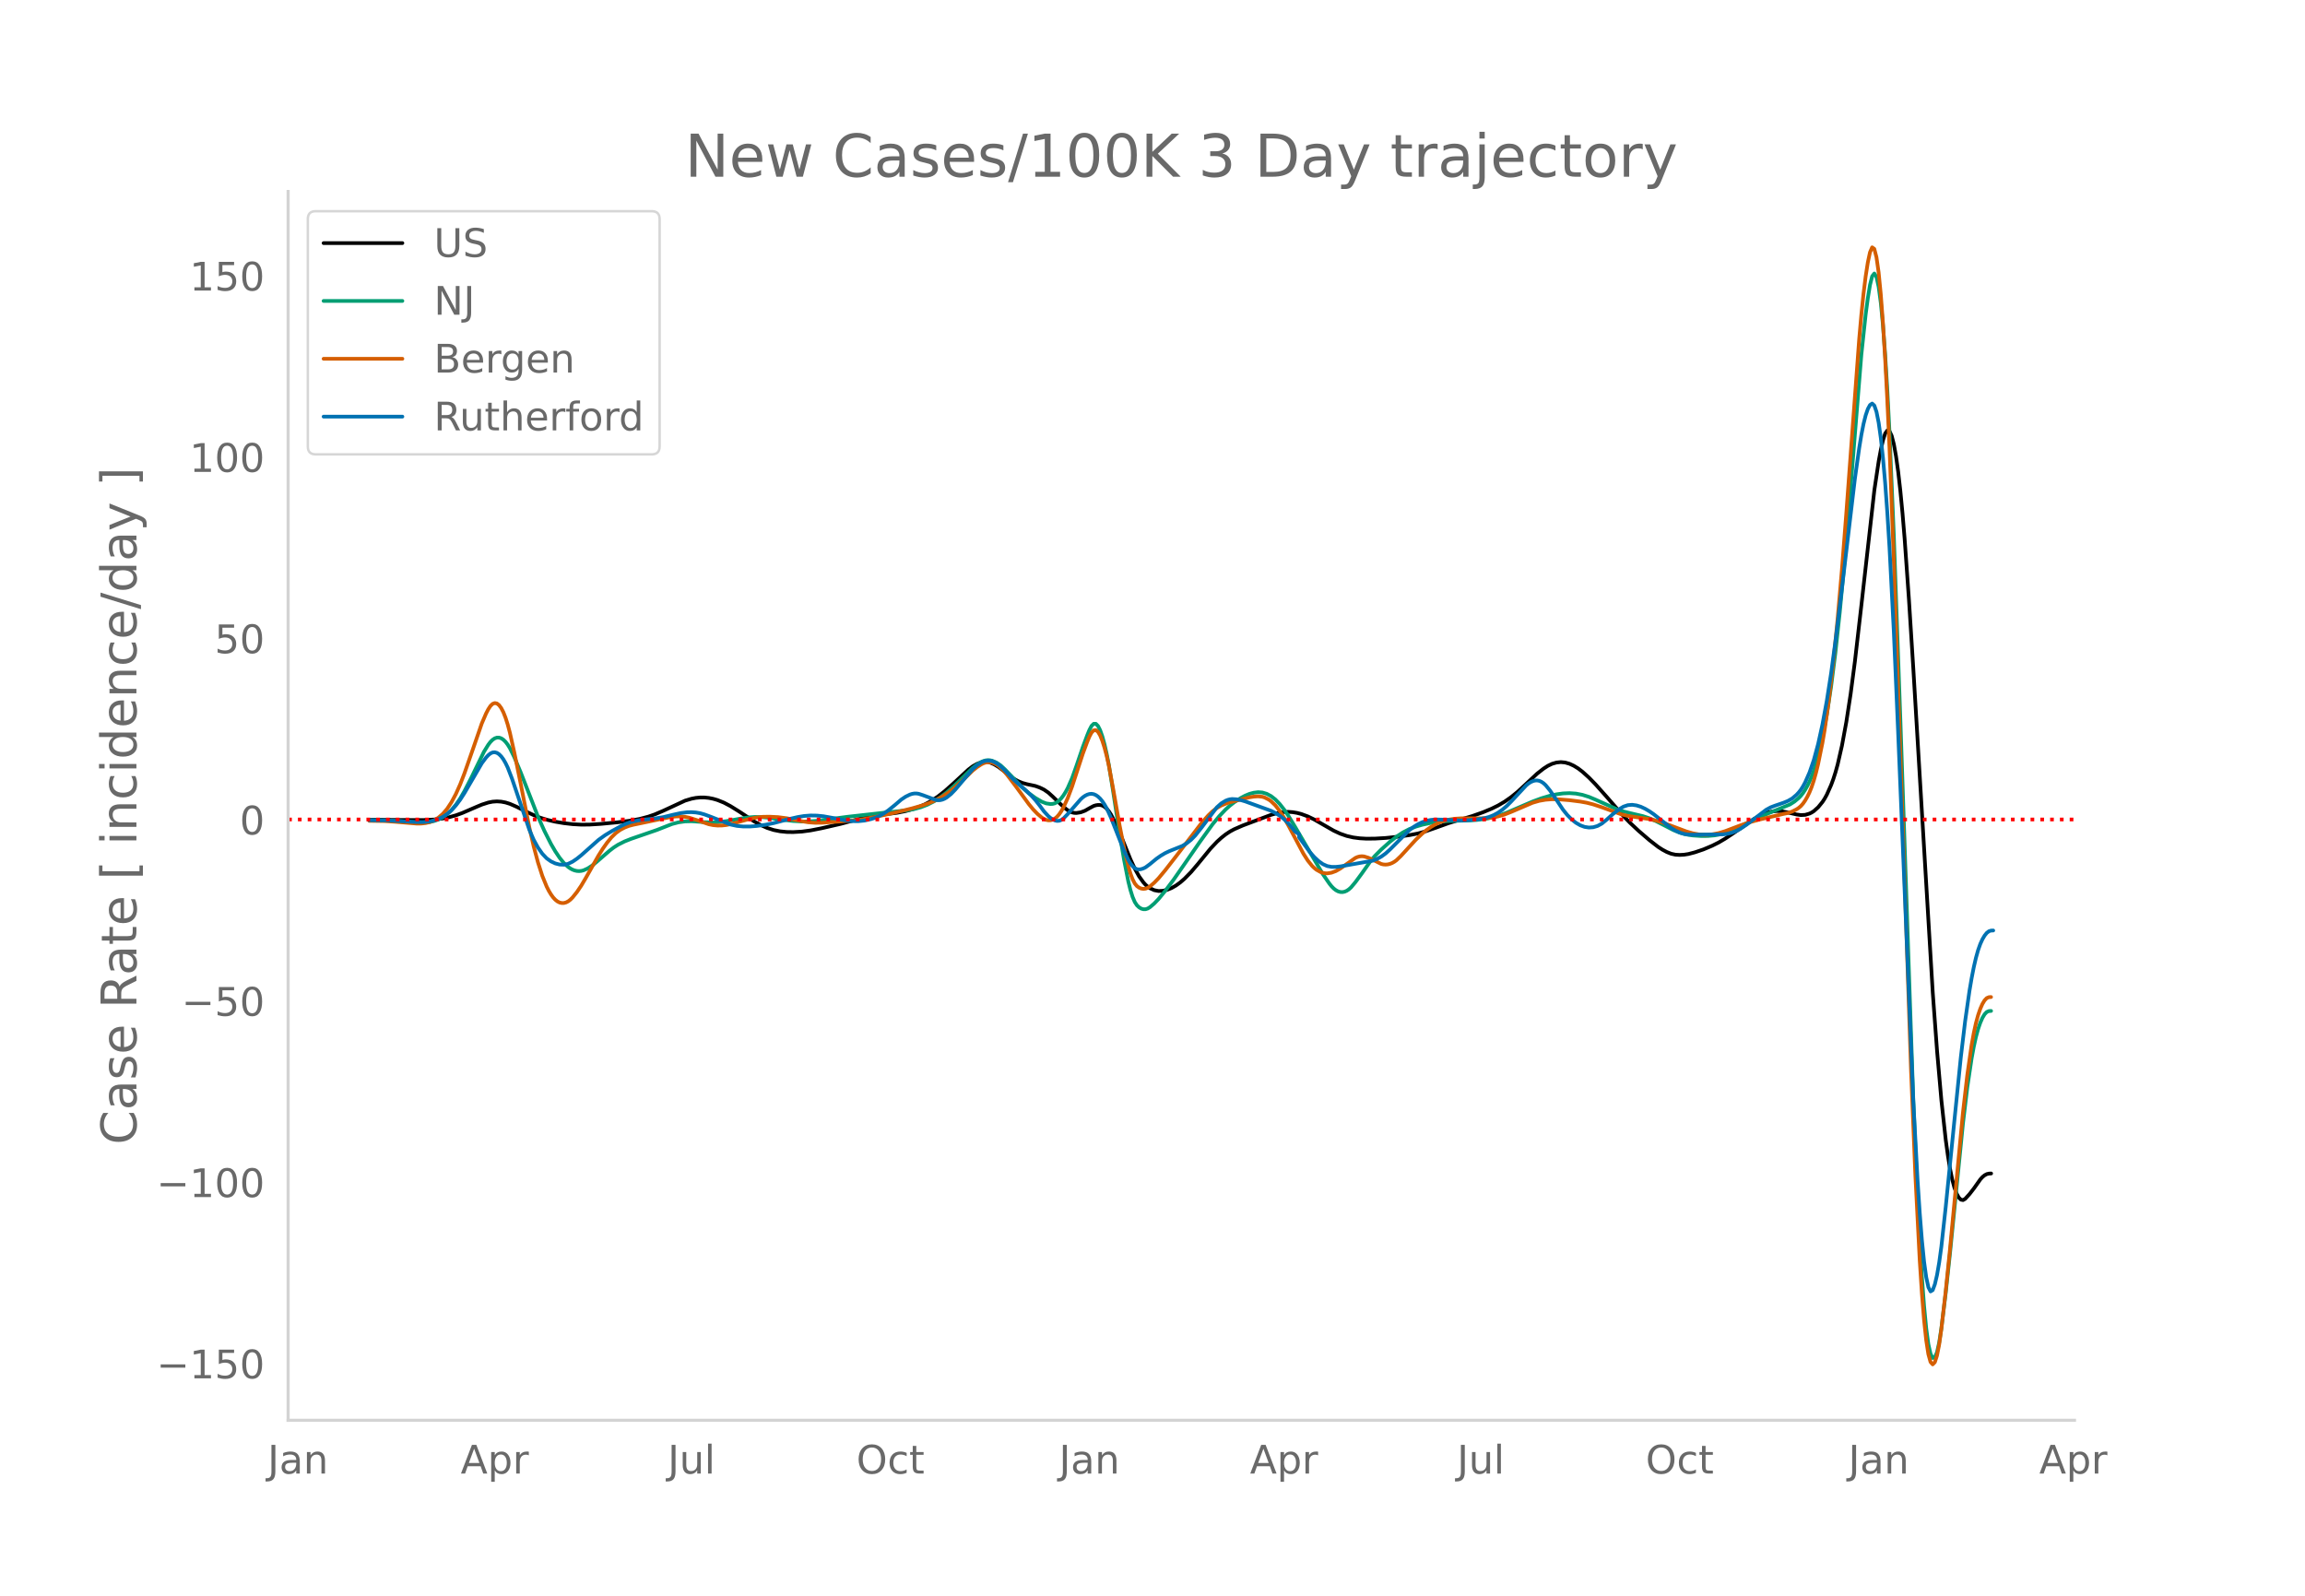 <svg height="864" viewBox="0 0 936 648" width="1248" xmlns="http://www.w3.org/2000/svg" xmlns:xlink="http://www.w3.org/1999/xlink"><defs><style>*{stroke-linecap:butt;stroke-linejoin:round}</style></defs><g id="figure_1"><path d="M0 648h936V0H0z" style="fill:#fff" id="patch_1"/><g id="axes_1"><path d="M117 576.72h725.4V77.76H117z" style="fill:none" id="patch_2"/><path clip-path="url(#p6d550b9ed3)" d="m149.973 332.861 14.05.112 7.902.025 4.39-.216 3.513-.43 2.634-.532 2.635-.739 2.634-.952 5.269-2.285 2.634-1.113 2.634-.845 1.757-.35 1.756-.119 1.756.113 1.756.336 1.756.55 2.635 1.143 4.39 2.203 2.634 1.233 2.635 1.033 2.634.824 3.512.818 3.513.597 3.512.407 3.513.194 3.512-.034 4.39-.271 7.025-.67 5.27-.69 3.511-.66 3.513-.925 2.634-.914 3.513-1.503 8.78-4.075 2.635-.793 1.756-.34 1.756-.167 1.757.009 1.756.18 1.756.346 1.756.513 2.634 1.063 2.635 1.392 3.512 2.183 6.147 4.055 2.634 1.459 2.634 1.177 2.635.845 2.634.521 2.634.268 2.635.042 3.512-.201 3.513-.468 4.39-.859 7.903-1.812 5.269-1.42 5.268-1.381 3.513-.635 4.39-.503 4.39-.558 3.513-.687 2.634-.713 2.635-.912 2.634-1.142 2.634-1.44 2.635-1.748 2.634-2.06 3.512-3.115 6.147-5.698 1.756-1.337 1.756-.996 1.757-.646.878-.171.878-.046.878.082.878.211 1.756.765 1.756 1.067 1.757 1.327 2.634 2.204 1.756 1.22 1.756.975 1.757.731 1.756.488 3.512.754 1.756.63 1.757.853 1.756 1.21 1.756 1.59 3.512 3.385 1.757 1.544.878.662.878.513.878.353.878.192.878.037 1.756-.278 1.756-.657 1.757-1.012 1.756-.924.878-.266.878-.128.878.02.878.23.878.499.878.779.879 1.06.878 1.341 1.756 3.401 1.756 3.905 2.634 6.55 1.757 4.344 1.756 3.763 1.756 3.144 1.756 2.447.878.955.878.776.879.602 1.756.795 1.756.337 1.756-.089 1.756-.412 1.757-.71 1.756-1 1.756-1.267 1.756-1.527 2.634-2.691 2.635-3.098 5.268-6.427 2.635-2.789 1.756-1.599 1.756-1.385 1.756-1.166 1.756-.948 3.513-1.527 11.415-4.302 2.635-.733 2.634-.412 1.756-.06 1.756.124 1.756.296 1.757.454 2.634.972 2.634 1.272 4.39 2.518 3.513 2.013 2.634 1.22 2.635.918 2.634.602 2.634.345 2.635.15 3.512-.025 4.39-.26 5.27-.543 4.39-.61 3.512-.688 2.634-.73 4.391-1.516 5.269-1.906 4.39-1.339 5.269-1.553 4.39-1.55 3.513-1.46 2.634-1.3 2.634-1.544 2.635-1.845 2.634-2.143 3.512-3.251 4.39-4.107 2.635-2.072 1.756-1.137 1.756-.834 1.757-.506 1.756-.173 1.756.167 1.756.509 1.756.813 1.757 1.08 1.756 1.341 2.634 2.38 2.635 2.706 4.39 4.908 7.025 8.06 2.634 2.693 3.513 3.286 4.39 3.77 3.512 2.729 1.757 1.128 1.756.944 1.756.697 1.756.389 1.756.1 1.757-.1 1.756-.275 2.634-.689 3.513-1.195 3.512-1.485 2.634-1.321 2.635-1.552 3.512-2.342 7.903-5.48 2.634-1.46 1.756-.8 1.757-.6 1.756-.384 1.756-.164 1.756.084 1.756.333 4.391.996 1.756.25 1.756-.1 1.757-.514.878-.432.878-.572 1.756-1.572 1.756-2.153.878-1.35.878-1.595 1.757-3.95.878-2.373.878-2.727.878-3.164 1.756-7.692 1.756-9.513 1.757-11.403 1.756-13.361 2.634-22.847 5.269-46.74 1.756-11.71.878-4.688.878-3.845.878-2.687.878-1.212.878.325.878 1.863.879 3.39.878 4.868.878 6.294.878 7.71.878 9.127.878 10.542 1.756 24.795 1.757 27.766 7.902 131.69 1.757 23.769 1.756 19.98 1.756 15.98.878 6.413.878 5.358.878 4.304.878 3.276.879 2.385.878 1.629.878.9.878.171.878-.502 1.756-1.93 1.756-2.266 2.635-3.716.878-.966.878-.713.878-.46.878-.209.878-.04h0" style="fill:none;stroke:#000;stroke-linecap:round;stroke-width:1.5" id="line2d_1"/><path clip-path="url(#p6d550b9ed3)" d="m149.973 333.077 7.025.1 5.268.291 7.903.523 2.634-.05 1.757-.18 1.756-.391 1.756-.63 1.756-.892 1.756-1.263 1.757-1.66 1.756-2.097 1.756-2.57 1.756-3.04 2.635-5.137 5.268-10.798 1.756-2.855.878-1.151.879-.875.878-.585.878-.295.878-.005.878.285.878.572.878.857.878 1.142.878 1.427 1.757 3.578 2.634 6.242 7.025 17.993 2.634 5.858 2.634 5.209 1.756 3.019 1.757 2.62 1.756 2.151 1.756 1.61.878.601.878.465.878.329.879.193.878.057.878-.079.878-.214 1.756-.796 1.756-1.134 1.756-1.422 5.269-4.567 1.756-1.356 1.756-1.131 2.635-1.33 2.634-1.049 10.537-3.633 6.147-2.41 2.634-.688 2.635-.375 2.634-.068 5.269.368 2.634.104 2.634-.098 3.513-.4 6.146-1.089 2.635-.402 2.634-.209 2.634.015 2.634.237 6.147.857 4.39.518 3.513.206 2.634-.01 3.513-.26 4.39-.576 7.903-1.055 14.928-1.666 9.66-1.014 2.633-.473 2.635-.716 2.634-1.007 2.634-1.337 2.635-1.675 2.634-2.016 2.634-2.291 3.513-3.4 4.39-4.263 1.756-1.352 1.757-1.064.878-.385.878-.247.878-.102.878.043.878.185 1.756.743 1.756 1.196 1.757 1.637 7.025 7.32 2.634 2.297 2.634 1.911 2.634 1.541 1.757.684 1.756.25.878-.05.878-.224.878-.45.878-.685.878-.921.878-1.158.879-1.395.878-1.634 1.756-3.999 1.756-4.946 2.634-7.74 1.757-4.71.878-2.15.878-1.665.878-.857.878.016.878.89.878 1.746.878 2.511.878 3.186.878 3.843.879 4.5 1.756 10.893 2.634 17.223 1.756 10.281 1.757 8.952.878 3.525.878 2.78.878 2.038.878 1.333.878.827.878.521.878.253.878-.013.878-.281.879-.533 1.756-1.503 1.756-1.828 2.634-3.212 3.513-4.692 4.39-6.301 6.147-8.877 5.268-7.3 2.635-3.198 2.634-2.769 1.756-1.583 1.756-1.37 2.635-1.716 1.756-.941 1.756-.731 1.756-.475 1.757-.213 1.756.12 1.756.523 1.756.937 1.756 1.372 1.757 1.815 1.756 2.231 1.756 2.55 2.634 4.336 11.416 19.446 2.634 3.805.878 1.089.878.892.878.68.878.47.878.258.879.048.878-.163.878-.373.878-.582.878-.792 1.756-2.095 2.635-3.573 3.512-4.98 1.756-2.103 2.634-2.643 3.513-3.145 2.634-2.058 2.634-1.73 2.635-1.364 2.634-1.002 2.634-.766 3.513-.75 3.512-.486 3.513-.268 7.024-.188 4.39-.222 3.513-.429 2.635-.533 2.634-.739 3.512-1.268 5.269-2.273 5.269-2.268 3.512-1.298 3.512-1.048 2.635-.571 2.634-.364 2.634-.115 2.635.177 2.634.51 2.634.823 2.635 1.104 8.78 3.941 2.635.878 2.634.673 5.269 1.238 2.634.873 2.634 1.145 3.513 1.79 3.512 1.821 2.634 1.063 2.635.737 2.634.409 3.513.237 2.634-.028 2.634-.226 1.756-.297 1.757-.455 2.634-.948 2.634-1.167 8.781-4.226 5.269-2.248 7.903-3.236 1.756-1.127 1.756-1.446.878-.914.878-1.119.878-1.334.879-1.551.878-1.78.878-2.068.878-2.419 1.756-5.927 1.756-7.397 1.756-9.256 1.757-11.508 1.756-13.81 1.756-16.254 1.756-18.73 2.635-31.78 4.39-54.219 1.756-16.408.878-6.566.878-5.352.879-3.53.878-1.1.878 1.452.878 4.005.878 6.556.878 9.117.878 11.721.878 14.368.878 17.023 1.757 41.85 2.634 73.972 5.269 155.14 1.756 40.628.878 17.072.878 14.476.878 11.815.878 9.154.878 6.494.878 3.901.878 1.648.879-.264.878-2.109.878-3.953.878-5.683 1.756-14.266 1.756-16.262 5.269-52.763 1.756-14.61 1.756-11.767.878-4.73.878-3.963.879-3.213.878-2.558.878-1.998.878-1.457.878-.916.878-.374.878-.052h0" style="fill:none;stroke:#009e73;stroke-linecap:round;stroke-width:1.5" id="line2d_2"/><path clip-path="url(#p6d550b9ed3)" d="m149.973 333.304 6.146.106 4.391.293 8.781.745 1.756-.024 1.756-.19 1.757-.395 1.756-.734 1.756-1.107 1.756-1.518 1.756-2.073 1.757-2.666 1.756-3.28 1.756-3.916 1.756-4.54 3.513-10.055 3.512-10.166 1.756-4.078.878-1.694.878-1.334.879-.85.878-.34.878.169.878.677.878 1.187.878 1.705.878 2.23.878 2.755.878 3.281 1.757 7.854 2.634 12.91 3.512 17.735 1.756 7.653 1.757 6.57 1.756 5.45 1.756 4.318.878 1.737.878 1.467.878 1.209.878.953.879.696.878.444.878.205.878-.016.878-.235.878-.454.878-.674.878-.882 1.757-2.188 1.756-2.588 1.756-2.967 5.269-9.298 1.756-2.776 1.756-2.471 1.756-2.142 1.756-1.717 1.757-1.272 1.756-.931 1.756-.693 1.756-.465 12.294-2.556 3.512-.689 1.756-.15 1.756.005 1.757.171 1.756.352 2.634.836 5.269 1.814 1.756.359 1.756.167 1.756-.014 1.757-.188 2.634-.549 3.512-.993 3.513-.989 2.634-.532 2.634-.281 2.635-.05 3.512.176 3.512.457 6.147 1.21 2.634.432 2.635.198 2.634-.005 6.147-.417 7.025-.506 3.512-.483 5.269-.963 7.024-1.537 7.903-1.945 4.39-1.252 2.635-.939 2.634-1.143 2.635-1.439 2.634-1.77 2.634-2.111 3.513-3.261 3.512-3.398 1.756-1.407 1.757-1.146.878-.43.878-.288.878-.137.878.013.878.163.878.307.878.446.878.586 1.757 1.586 1.756 2.067 3.512 4.632 5.269 7.215 1.756 2.14 1.756 1.823 1.756 1.49.879.56.878.375.878.178.878-.018.878-.22.878-.455.878-.722.878-.994.878-1.266.878-1.539 1.757-3.84 1.756-4.65 1.756-5.377 2.634-8.055 1.757-4.731.878-2.113.878-1.646.878-.9.878-.098.878.703.878 1.486.878 2.174.878 2.764.878 3.337.879 3.91 1.756 9.468 2.634 14.92 1.756 8.844 1.757 7.645.878 2.989.878 2.338.878 1.689.878 1.074.878.632.878.364.878.131.878-.102.878-.335.879-.556 1.756-1.507 1.756-1.82 2.634-3.164 4.39-5.637 10.538-13.767 2.634-2.967 1.756-1.688 1.757-1.34 1.756-.99 2.634-1.051 2.634-.717 3.513-.857 2.634-.684 1.756-.286 1.757-.124 1.756.19.878.267 1.756.889.878.633 1.756 1.681 1.757 2.241 1.756 2.76 1.756 3.11 6.147 11.544 1.756 2.755 1.756 2.184.878.854.878.7 1.757.979.878.296.878.167.878.04 1.756-.279 1.756-.65 1.756-.995 6.147-4.337.878-.386.878-.233.879-.079.878.074 1.756.535 1.756.791 3.512 1.74.879.195.878.06.878-.076.878-.211.878-.35.878-.49.878-.632 1.756-1.674 6.147-6.696 2.634-2.5 1.757-1.439 1.756-1.232 1.756-1.023 1.756-.818 1.756-.634 1.757-.456 2.634-.395 2.634-.165 5.269.007 4.39-.032 2.635-.238 2.634-.503 2.634-.777 2.635-1.04 8.78-3.752 2.635-.762 2.634-.46 2.634-.193 2.635.035 4.39.35 4.39.56 2.635.472 2.634.674 3.513 1.161 7.903 2.875 2.634.625 3.512.532 5.27.771 2.633.61 2.635.786 3.512 1.296 6.147 2.31 2.634.765 2.634.473 2.635.141 2.634-.18 2.634-.496 2.635-.795 6.146-2.331 3.513-1.196 4.39-1.21 9.66-2.273 1.756-.353 1.756-.593 1.756-.895.878-.576.878-.745.878-.99.878-1.254.879-1.514.878-1.795.878-2.164.878-2.624.878-3.1.878-3.577 1.756-8.604.878-5.13 1.757-12.278 1.756-15.012 1.756-17.634 1.756-20.145 1.756-22.602 5.269-71.151.878-9.938.878-8.51.878-7.084.878-5.656.878-4.118.879-2.024.878.626.878 3.385.878 6.147.878 8.907.878 11.642.878 14.25.878 16.733.878 19.19 1.757 45.57 3.512 103.774 3.512 104.16 1.757 42.598 1.756 34.21.878 13.428.878 10.85.878 8.272.878 5.692.878 3.178.878.988.879-.88.878-2.681.878-4.484.878-6.177 1.756-15.22 1.756-17.244 5.269-55.52 1.756-15.243 1.756-12.195.878-4.864.878-4.043.879-3.244.878-2.563.878-2 .878-1.46.878-.92.878-.38.878-.055h0" style="fill:none;stroke:#d55e00;stroke-linecap:round;stroke-width:1.5" id="line2d_3"/><path clip-path="url(#p6d550b9ed3)" d="m149.973 333.07 7.025.088 6.146.317 6.147.344 2.634-.014 2.635-.244 1.756-.39 1.756-.609 1.756-.85 1.756-1.18 1.757-1.538 1.756-1.917 1.756-2.32 1.756-2.72 3.513-6.034 3.512-6.053 1.756-2.344.878-.942.878-.709.879-.403.878-.082.878.24.878.56.878.88.878 1.196.878 1.51.878 1.82 1.756 4.55 7.025 20.717 1.756 4.04 1.757 3.195 1.756 2.504 1.756 1.854 1.756 1.25 1.756.83 1.757.454 1.756.065.878-.135.878-.253 1.756-.851 1.757-1.192 1.756-1.41 7.025-6.242 2.634-1.884 2.634-1.6 4.39-2.396 1.757-.774 1.756-.603 2.634-.614 2.635-.34 4.39-.464 3.513-.584 3.512-.854 3.512-.78 2.635-.33 1.756-.034 1.756.124 1.756.306 1.757.494 2.634.966 7.903 3.12 2.634.572 2.634.243h2.635l2.634-.205 3.512-.477 3.513-.704 6.147-1.629 3.512-.808 2.634-.442 2.635-.21 2.634.045 2.634.262 3.513.624 5.268 1.051 2.634.307 2.635.037 2.634-.268 2.634-.585 1.757-.579 1.756-.78 1.756-.995 1.756-1.2 2.634-2.132 2.635-2.258 1.756-1.172 1.756-.857.878-.281.878-.15.879-.013.878.123 1.756.568 5.268 1.954.879.114.878-.045.878-.204.878-.362.878-.517 1.756-1.4 1.756-1.813 7.025-8.289 1.756-1.576 1.757-1.154.878-.397.878-.254.878-.106.878.04.878.187.878.333 1.756 1.057 1.757 1.548 4.39 4.617 3.513 3.07 3.512 3.247 1.756 1.934 1.756 2.23 1.757 2.373 1.756 1.92.878.733.878.582.878.42.878.21.878-.05.878-.324.878-.594 1.757-1.825 5.268-6.018.878-.782.878-.614.879-.447.878-.274.878-.076.878.148.878.377.878.606.878.835.878 1.065.878 1.303.878 1.549 1.757 3.836 5.268 13.365 1.757 3.755.878 1.455.878 1.114.878.773.878.433.878.107.878-.134.878-.295.878-.439 1.757-1.293 2.634-2.174 1.756-1.232 1.756-1.044 1.756-.836 5.27-2.114 1.755-1.068 1.756-1.386 1.757-1.798 2.634-3.314 6.147-8.145 1.756-1.566 1.756-1.072.878-.353.878-.229.878-.107 1.757.103 1.756.33 1.756.508 10.537 3.827 1.756.892 1.757 1.116 1.756 1.367 1.756 1.716 1.756 2.09.878 1.176 1.757 1.224v1.233l4.39 5.998 1.756 1.976 1.756 1.641 1.757 1.244 1.756.782 1.756.324 1.756.004 1.756-.18 13.172-2.325 1.756-.701 1.756-.968 1.757-1.276 1.756-1.59 7.903-7.887 1.756-1.344 1.756-1.085 1.756-.82 1.757-.556 1.756-.339 1.756-.165 2.634.046 7.903.367 3.513-.163 3.512-.352 2.634-.5 1.757-.483 1.756-.713 1.756-.968 1.756-1.23 1.756-1.494 1.757-1.756 6.146-6.606.878-.73.878-.57.879-.411.878-.246.878-.058.878.154.878.371.878.588.878.804 1.756 2.151 2.635 3.806 2.634 3.962 1.756 2.192 1.756 1.778 1.757 1.387 1.756 1.02 1.756.653 1.756.268 1.756-.12 1.757-.52 1.756-.974 1.756-1.426 2.634-2.349 2.635-2.064 1.756-1.048 1.756-.595 1.756-.14 1.756.24 1.757.544 1.756.823 1.756 1.027 1.756 1.21 3.513 2.786 3.512 2.76 1.756 1.07 1.756.813 1.757.546 1.756.271 2.634.039 11.416-.117 1.756-.224 1.756-.414 1.756-.67 1.756-.925 2.635-1.765 7.903-6.015 1.756-.958 1.756-.674 3.512-1.203 1.757-.722 1.756-1.005 1.756-1.486.878-.937.878-1.124.878-1.366.878-1.619 1.757-3.994 1.756-5.084 1.756-6.49 1.756-7.975 1.756-9.51 1.757-11.237 1.756-12.99 2.634-21.496 5.269-44.507 1.756-12.492.878-5.357.878-4.455.878-3.506.878-2.557.878-1.61.879-.585.878.808.878 2.573.878 4.414.878 6.252.878 8.107.878 10.034.878 12.035.878 14.049 1.757 34.142 1.756 41 6.147 149.553 1.756 32.551.878 13.199.878 11.015.878 8.706.878 6.372.878 4.04.878 1.705.878-.543.879-2.369.878-3.772.878-5.09.878-6.41 1.756-15.975 3.512-34.977 2.635-25.954 1.756-14.686 1.756-12.282.878-5.155.878-4.478.878-3.8.879-3.123.878-2.467.878-1.925.878-1.494.878-1.086.878-.677.878-.27.878-.032h0" style="fill:none;stroke:#0072b2;stroke-linecap:round;stroke-width:1.5" id="line2d_4"/><path clip-path="url(#p6d550b9ed3)" d="M117 332.774h725.4" style="fill:none;stroke:red;stroke-dasharray:1.5,2.475;stroke-dashoffset:0;stroke-width:1.5" id="line2d_5"/><path d="M117 576.72V77.76" style="fill:none;stroke:#d3d3d3;stroke-linecap:square;stroke-linejoin:miter;stroke-width:1.25" id="patch_3"/><path d="M117 576.72h725.4" style="fill:none;stroke:#d3d3d3;stroke-linecap:square;stroke-linejoin:miter;stroke-width:1.25" id="patch_4"/><g id="matplotlib.axis_1"><g id="xtick_1"><g style="fill:#696969" transform="matrix(.16 0 0 -.16 108.663 598.378)" id="text_1"><defs><path d="M9.813 72.906h9.859V5.078q0-13.187-5-19.14-5-5.954-16.094-5.954h-3.75v8.297h3.078q6.531 0 9.219 3.672Q9.813-4.39 9.813 5.078z" id="DejaVuSans-74"/><path d="M34.281 27.484q-10.89 0-15.093-2.484-4.204-2.484-4.204-8.5 0-4.781 3.157-7.594 3.156-2.797 8.562-2.797 7.485 0 12 5.297 4.516 5.297 4.516 14.078v2zm17.922 3.72V0H43.22v8.297Q40.14 3.328 35.547.953q-4.594-2.375-11.234-2.375-8.391 0-13.36 4.719Q6 8.016 6 15.922q0 9.219 6.172 13.906 6.187 4.688 18.437 4.688h12.61v.89q0 6.203-4.078 9.594-4.078 3.39-11.453 3.39-4.688 0-9.141-1.124-4.438-1.125-8.531-3.375v8.312q4.921 1.906 9.562 2.844 4.64.953 9.031.953 11.875 0 17.735-6.156 5.86-6.14 5.86-18.64z" id="DejaVuSans-97"/><path d="M54.89 33.016V0h-8.984v32.719q0 7.765-3.031 11.61-3.031 3.858-9.078 3.858-7.281 0-11.484-4.64-4.204-4.625-4.204-12.64V0H9.08v54.688h9.03v-8.5q3.235 4.937 7.594 7.374Q30.078 56 35.797 56q9.422 0 14.25-5.828 4.844-5.828 4.844-17.156z" id="DejaVuSans-110"/></defs><use xlink:href="#DejaVuSans-74"/><use x="29.492" xlink:href="#DejaVuSans-97"/><use x="90.771" xlink:href="#DejaVuSans-110"/></g></g><g id="xtick_2"><g style="fill:#696969" transform="matrix(.16 0 0 -.16 187.063 598.378)" id="text_2"><defs><path d="M34.188 63.188 20.797 26.906h26.812zm-5.579 9.718h11.188L67.578 0h-10.25l-6.64 18.703h-32.86L11.188 0H.78z" id="DejaVuSans-65"/><path d="M18.11 8.203v-29H9.077v75.484h9.031v-8.296q2.844 4.875 7.157 7.234Q29.594 56 35.594 56q9.968 0 16.187-7.906 6.235-7.907 6.235-20.797T51.78 6.484q-6.218-7.906-16.187-7.906-6 0-10.328 2.375-4.313 2.375-7.157 7.25zm30.578 19.094q0 9.906-4.079 15.547-4.078 5.64-11.203 5.64-7.14 0-11.218-5.64-4.079-5.64-4.079-15.547 0-9.906 4.078-15.547 4.079-5.64 11.22-5.64 7.124 0 11.202 5.64t4.078 15.547z" id="DejaVuSans-112"/><path d="M41.11 46.297q-1.516.875-3.297 1.281Q36.03 48 33.89 48q-7.625 0-11.703-4.953-4.079-4.953-4.079-14.234V0H9.08v54.688h9.03v-8.5q2.844 4.984 7.375 7.39Q30.031 56 36.531 56q.922 0 2.047-.125 1.125-.11 2.484-.36z" id="DejaVuSans-114"/></defs><use xlink:href="#DejaVuSans-65"/><use x="68.408" xlink:href="#DejaVuSans-112"/><use x="131.885" xlink:href="#DejaVuSans-114"/></g></g><g id="xtick_3"><g style="fill:#696969" transform="matrix(.16 0 0 -.16 271.157 598.378)" id="text_3"><defs><path d="M8.5 21.578v33.11h8.984V21.922q0-7.766 3.016-11.656 3.031-3.875 9.094-3.875 7.265 0 11.484 4.64 4.234 4.64 4.234 12.656v31h8.985V0h-8.984v8.406Q42.047 3.422 37.718 1q-4.313-2.422-10.032-2.422-9.421 0-14.312 5.86Q8.5 10.296 8.5 21.578zM31.11 56z" id="DejaVuSans-117"/><path d="M9.422 75.984h8.984V0H9.422z" id="DejaVuSans-108"/></defs><use xlink:href="#DejaVuSans-74"/><use x="29.492" xlink:href="#DejaVuSans-117"/><use x="92.871" xlink:href="#DejaVuSans-108"/></g></g><g id="xtick_4"><g style="fill:#696969" transform="matrix(.16 0 0 -.16 347.763 598.378)" id="text_4"><defs><path d="M39.406 66.219q-10.75 0-17.078-8.016-6.312-8-6.312-21.828 0-13.766 6.312-21.781 6.328-8 17.078-8 10.735 0 17.016 8 6.281 8.015 6.281 21.781 0 13.828-6.281 21.828-6.281 8.016-17.016 8.016zm0 8q15.328 0 24.5-10.281 9.188-10.282 9.188-27.563 0-17.234-9.188-27.516-9.172-10.28-24.5-10.28-15.375 0-24.593 10.25-9.204 10.265-9.204 27.546t9.204 27.563q9.218 10.28 24.593 10.28z" id="DejaVuSans-79"/><path d="M48.781 52.594v-8.407q-3.812 2.11-7.64 3.157-3.828 1.047-7.735 1.047-8.75 0-13.593-5.547-4.829-5.532-4.829-15.547 0-10.016 4.829-15.563 4.843-5.53 13.593-5.53 3.907 0 7.735 1.046 3.828 1.047 7.64 3.156V2.094Q45.016.344 40.984-.531q-4.015-.89-8.562-.89-12.36 0-19.64 7.765-7.266 7.765-7.266 20.953 0 13.375 7.343 21.031Q20.22 56 33.016 56q4.14 0 8.093-.86 3.953-.843 7.672-2.546z" id="DejaVuSans-99"/><path d="M18.313 70.219V54.688h18.5v-6.985h-18.5V18.016q0-6.688 1.828-8.594 1.828-1.906 7.453-1.906h9.218V0h-9.218q-10.407 0-14.36 3.875-3.953 3.89-3.953 14.14v29.688H2.687v6.984h6.594V70.22z" id="DejaVuSans-116"/></defs><use xlink:href="#DejaVuSans-79"/><use x="78.711" xlink:href="#DejaVuSans-99"/><use x="133.691" xlink:href="#DejaVuSans-116"/></g></g><g id="xtick_5"><g style="fill:#696969" transform="matrix(.16 0 0 -.16 430.048 598.378)" id="text_5"><use xlink:href="#DejaVuSans-74"/><use x="29.492" xlink:href="#DejaVuSans-97"/><use x="90.771" xlink:href="#DejaVuSans-110"/></g></g><g id="xtick_6"><g style="fill:#696969" transform="matrix(.16 0 0 -.16 507.57 598.378)" id="text_6"><use xlink:href="#DejaVuSans-65"/><use x="68.408" xlink:href="#DejaVuSans-112"/><use x="131.885" xlink:href="#DejaVuSans-114"/></g></g><g id="xtick_7"><g style="fill:#696969" transform="matrix(.16 0 0 -.16 591.665 598.378)" id="text_7"><use xlink:href="#DejaVuSans-74"/><use x="29.492" xlink:href="#DejaVuSans-117"/><use x="92.871" xlink:href="#DejaVuSans-108"/></g></g><g id="xtick_8"><g style="fill:#696969" transform="matrix(.16 0 0 -.16 668.27 598.378)" id="text_8"><use xlink:href="#DejaVuSans-79"/><use x="78.711" xlink:href="#DejaVuSans-99"/><use x="133.691" xlink:href="#DejaVuSans-116"/></g></g><g id="xtick_9"><g style="fill:#696969" transform="matrix(.16 0 0 -.16 750.555 598.378)" id="text_9"><use xlink:href="#DejaVuSans-74"/><use x="29.492" xlink:href="#DejaVuSans-97"/><use x="90.771" xlink:href="#DejaVuSans-110"/></g></g><g id="xtick_10"><g style="fill:#696969" transform="matrix(.16 0 0 -.16 828.077 598.378)" id="text_10"><use xlink:href="#DejaVuSans-65"/><use x="68.408" xlink:href="#DejaVuSans-112"/><use x="131.885" xlink:href="#DejaVuSans-114"/></g></g></g><g id="matplotlib.axis_2"><g id="ytick_1"><g style="fill:#696969" transform="matrix(.16 0 0 -.16 63.553 559.715)" id="text_11"><defs><path d="M10.594 35.5h62.593v-8.297H10.594z" id="DejaVuSans-8722"/><path d="M12.406 8.297h16.11v55.625l-17.532-3.516v8.985l17.438 3.515h9.86V8.296H54.39V0H12.406z" id="DejaVuSans-49"/><path d="M10.797 72.906h38.719v-8.312H19.828v-17.86q2.14.735 4.281 1.094 2.157.36 4.313.36 12.203 0 19.328-6.688 7.14-6.688 7.14-18.11 0-11.765-7.328-18.296-7.328-6.516-20.656-6.516-4.593 0-9.36.781-4.75.782-9.827 2.344v9.922q4.39-2.39 9.078-3.563 4.687-1.171 9.906-1.171 8.453 0 13.375 4.437 4.938 4.438 4.938 12.063 0 7.609-4.938 12.047-4.922 4.453-13.375 4.453-3.953 0-7.89-.875-3.922-.875-8.016-2.735z" id="DejaVuSans-53"/><path d="M31.781 66.406q-7.61 0-11.453-7.5Q16.5 51.422 16.5 36.375q0-14.984 3.828-22.484 3.844-7.5 11.453-7.5 7.672 0 11.5 7.5 3.844 7.5 3.844 22.484 0 15.047-3.844 22.531-3.828 7.5-11.5 7.5zm0 7.813q12.266 0 18.735-9.703 6.468-9.688 6.468-28.141 0-18.406-6.468-28.11-6.47-9.687-18.735-9.687-12.25 0-18.718 9.688-6.47 9.703-6.47 28.109 0 18.453 6.47 28.14Q19.53 74.22 31.78 74.22z" id="DejaVuSans-48"/></defs><use xlink:href="#DejaVuSans-8722"/><use x="83.789" xlink:href="#DejaVuSans-49"/><use x="147.412" xlink:href="#DejaVuSans-53"/><use x="211.035" xlink:href="#DejaVuSans-48"/></g></g><g id="ytick_2"><g style="fill:#696969" transform="matrix(.16 0 0 -.16 63.553 486.094)" id="text_12"><use xlink:href="#DejaVuSans-8722"/><use x="83.789" xlink:href="#DejaVuSans-49"/><use x="147.412" xlink:href="#DejaVuSans-48"/><use x="211.035" xlink:href="#DejaVuSans-48"/></g></g><g id="ytick_3"><g style="fill:#696969" transform="matrix(.16 0 0 -.16 73.733 412.474)" id="text_13"><use xlink:href="#DejaVuSans-8722"/><use x="83.789" xlink:href="#DejaVuSans-53"/><use x="147.412" xlink:href="#DejaVuSans-48"/></g></g><g id="ytick_4"><use xlink:href="#DejaVuSans-48" style="fill:#696969" transform="matrix(.16 0 0 -.16 97.32 338.853)" id="text_14"/></g><g id="ytick_5"><g style="fill:#696969" transform="matrix(.16 0 0 -.16 87.14 265.232)" id="text_15"><use xlink:href="#DejaVuSans-53"/><use x="63.623" xlink:href="#DejaVuSans-48"/></g></g><g id="ytick_6"><g style="fill:#696969" transform="matrix(.16 0 0 -.16 76.96 191.612)" id="text_16"><use xlink:href="#DejaVuSans-49"/><use x="63.623" xlink:href="#DejaVuSans-48"/><use x="127.246" xlink:href="#DejaVuSans-48"/></g></g><g id="ytick_7"><g style="fill:#696969" transform="matrix(.16 0 0 -.16 76.96 117.991)" id="text_17"><use xlink:href="#DejaVuSans-49"/><use x="63.623" xlink:href="#DejaVuSans-53"/><use x="127.246" xlink:href="#DejaVuSans-48"/></g></g><g style="fill:#696969" transform="matrix(0 -.2 -.2 0 55.393 464.8)" id="text_18"><defs><path d="M64.406 67.281v-10.39q-4.984 4.64-10.625 6.922-5.64 2.296-11.984 2.296-12.5 0-19.14-7.64-6.641-7.64-6.641-22.094 0-14.406 6.64-22.047 6.64-7.64 19.14-7.64 6.345 0 11.985 2.296 5.64 2.297 10.625 6.938V5.609Q59.234 2.094 53.437.33q-5.78-1.75-12.218-1.75-16.563 0-26.094 10.124-9.516 10.14-9.516 27.672 0 17.578 9.516 27.703 9.531 10.14 26.094 10.14 6.531 0 12.312-1.734 5.797-1.734 10.875-5.203z" id="DejaVuSans-67"/><path d="M44.281 53.078v-8.5q-3.797 1.953-7.906 2.922-4.094.984-8.5.984-6.688 0-10.031-2.047-3.344-2.046-3.344-6.156 0-3.125 2.39-4.906 2.391-1.781 9.626-3.39l3.078-.688q9.562-2.047 13.593-5.781 4.032-3.735 4.032-10.422 0-7.625-6.032-12.078-6.03-4.438-16.578-4.438-4.39 0-9.156.86Q10.688.296 5.422 2v9.281q4.984-2.594 9.812-3.89 4.829-1.282 9.579-1.282 6.343 0 9.75 2.172 3.421 2.172 3.421 6.125 0 3.656-2.468 5.61-2.453 1.953-10.813 3.765l-3.125.735q-8.344 1.75-12.062 5.39-3.704 3.64-3.704 9.985 0 7.718 5.47 11.906Q16.75 56 26.811 56q4.97 0 9.36-.734 4.406-.72 8.11-2.188z" id="DejaVuSans-115"/><path d="M56.203 29.594v-4.39H14.891q.593-9.282 5.593-14.142 5-4.859 13.938-4.859 5.172 0 10.031 1.266 4.86 1.265 9.656 3.812v-8.5Q49.266.734 44.187-.344 39.11-1.422 33.892-1.422q-13.094 0-20.735 7.61-7.64 7.625-7.64 20.625 0 13.421 7.25 21.296Q20.016 56 32.328 56q11.031 0 17.453-7.11 6.422-7.093 6.422-19.296zm-8.984 2.64q-.094 7.36-4.125 11.75-4.032 4.407-10.672 4.407-7.516 0-12.031-4.25-4.516-4.25-5.203-11.97z" id="DejaVuSans-101"/><path d="M44.39 34.188q3.172-1.079 6.172-4.594 3-3.516 6.032-9.672L66.609 0H56l-9.313 18.703q-3.624 7.328-7.015 9.719-3.39 2.39-9.25 2.39h-10.75V0h-9.86v72.906h22.266q12.5 0 18.656-5.234 6.157-5.219 6.157-15.766 0-6.89-3.203-11.437-3.204-4.532-9.297-6.282zM19.673 64.797V38.922h12.406q7.125 0 10.766 3.297 3.64 3.297 3.64 9.687 0 6.39-3.64 9.64-3.64 3.25-10.766 3.25z" id="DejaVuSans-82"/><path d="M8.594 75.984h20.703V69H17.578V-6.203h11.719v-6.984H8.594z" id="DejaVuSans-91"/><path d="M9.422 54.688h8.984V0H9.422zm0 21.296h8.984v-11.39H9.422z" id="DejaVuSans-105"/><path d="M45.406 46.39v29.594h8.985V0h-8.985v8.203Q42.578 3.328 38.25.953q-4.313-2.375-10.375-2.375-9.906 0-16.14 7.906-6.22 7.922-6.22 20.813 0 12.89 6.22 20.797Q17.968 56 27.874 56q6.063 0 10.375-2.375 4.328-2.36 7.156-7.234zm-30.61-19.093q0-9.906 4.079-15.547 4.078-5.64 11.203-5.64 7.125 0 11.219 5.64 4.11 5.64 4.11 15.547 0 9.906-4.11 15.547-4.094 5.64-11.219 5.64-7.125 0-11.203-5.64-4.078-5.64-4.078-15.547z" id="DejaVuSans-100"/><path d="M25.39 72.906h8.297L8.297-9.28H0z" id="DejaVuSans-47"/><path d="M32.172-5.078q-3.797-9.766-7.422-12.735-3.61-2.984-9.656-2.984H7.906v7.516h5.282q3.703 0 5.75 1.765Q21-9.766 23.483-3.219l1.61 4.094-22.11 53.813H12.5l17.094-42.766 17.093 42.766h9.516z" id="DejaVuSans-121"/><path d="M30.422 75.984v-89.171H9.719v6.984H21.39V69H9.719v6.984z" id="DejaVuSans-93"/></defs><use xlink:href="#DejaVuSans-67"/><use x="69.824" xlink:href="#DejaVuSans-97"/><use x="131.104" xlink:href="#DejaVuSans-115"/><use x="183.203" xlink:href="#DejaVuSans-101"/><use x="244.727" xlink:href="#DejaVuSans-32"/><use x="276.514" xlink:href="#DejaVuSans-82"/><use x="343.746" xlink:href="#DejaVuSans-97"/><use x="405.025" xlink:href="#DejaVuSans-116"/><use x="444.234" xlink:href="#DejaVuSans-101"/><use x="505.758" xlink:href="#DejaVuSans-32"/><use x="537.545" xlink:href="#DejaVuSans-91"/><use x="576.559" xlink:href="#DejaVuSans-32"/><use x="608.346" xlink:href="#DejaVuSans-105"/><use x="636.129" xlink:href="#DejaVuSans-110"/><use x="699.508" xlink:href="#DejaVuSans-99"/><use x="754.488" xlink:href="#DejaVuSans-105"/><use x="782.271" xlink:href="#DejaVuSans-100"/><use x="845.748" xlink:href="#DejaVuSans-101"/><use x="907.271" xlink:href="#DejaVuSans-110"/><use x="970.65" xlink:href="#DejaVuSans-99"/><use x="1025.631" xlink:href="#DejaVuSans-101"/><use x="1087.154" xlink:href="#DejaVuSans-47"/><use x="1120.846" xlink:href="#DejaVuSans-100"/><use x="1184.322" xlink:href="#DejaVuSans-97"/><use x="1245.602" xlink:href="#DejaVuSans-121"/><use x="1304.781" xlink:href="#DejaVuSans-32"/><use x="1336.568" xlink:href="#DejaVuSans-93"/></g></g><g style="fill:#696969" transform="matrix(.24 0 0 -.24 278.113 71.76)" id="text_19"><defs><path d="M9.813 72.906h13.28l32.329-60.984v60.984h9.562V0h-13.28L19.39 60.984V0H9.813z" id="DejaVuSans-78"/><path d="M4.203 54.688h8.985l11.234-42.672 11.172 42.672h10.593l11.235-42.672 11.187 42.672h8.985L63.28 0H52.688L40.922 44.828 29.109 0H18.5z" id="DejaVuSans-119"/><path d="M9.813 72.906h9.859V42.094L52.39 72.906h12.703L28.906 38.922 67.672 0H54.688L19.672 35.11V0h-9.86z" id="DejaVuSans-75"/><path d="M40.578 39.313Q47.656 37.797 51.625 33q3.984-4.781 3.984-11.813 0-10.78-7.422-16.703-7.421-5.906-21.093-5.906-4.578 0-9.438.906-4.86.907-10.031 2.72v9.515q4.094-2.39 8.969-3.61 4.89-1.218 10.218-1.218 9.266 0 14.125 3.656 4.86 3.656 4.86 10.64 0 6.454-4.516 10.079-4.515 3.64-12.562 3.64h-8.5v8.11h8.89q7.266 0 11.125 2.906 3.86 2.906 3.86 8.375 0 5.61-3.985 8.61-3.968 3.015-11.39 3.015-4.063 0-8.703-.89-4.641-.876-10.203-2.72v8.782q5.624 1.562 10.53 2.344 4.907.78 9.25.78 11.235 0 17.766-5.109 6.547-5.093 6.547-13.78 0-6.063-3.468-10.235-3.47-4.172-9.86-5.782z" id="DejaVuSans-51"/><path d="M19.672 64.797V8.109h11.922q15.093 0 22.093 6.829 7 6.843 7 21.593 0 14.64-7 21.453-7 6.813-22.093 6.813zm-9.86 8.11h20.266q21.188 0 31.094-8.813 9.922-8.813 9.922-27.563 0-18.86-9.969-27.703Q51.172 0 30.078 0H9.813z" id="DejaVuSans-68"/><path d="M9.422 54.688h8.984V-.984q0-10.438-3.984-15.125-3.969-4.688-12.813-4.688h-3.421v7.61H.594q5.125 0 6.968 2.374 1.86 2.36 1.86 9.829zm0 21.296h8.984v-11.39H9.422z" id="DejaVuSans-106"/><path d="M30.61 48.39q-7.22 0-11.422-5.64-4.204-5.64-4.204-15.453 0-9.813 4.172-15.453 4.188-5.64 11.453-5.64 7.188 0 11.375 5.655 4.203 5.672 4.203 15.438 0 9.719-4.203 15.406-4.187 5.688-11.375 5.688zm0 7.61q11.718 0 18.406-7.625 6.703-7.61 6.703-21.078 0-13.422-6.703-21.078-6.688-7.64-18.407-7.64-11.765 0-18.437 7.64-6.656 7.656-6.656 21.078 0 13.469 6.656 21.078Q18.844 56 30.609 56z" id="DejaVuSans-111"/></defs><use xlink:href="#DejaVuSans-78"/><use x="74.805" xlink:href="#DejaVuSans-101"/><use x="136.328" xlink:href="#DejaVuSans-119"/><use x="218.115" xlink:href="#DejaVuSans-32"/><use x="249.902" xlink:href="#DejaVuSans-67"/><use x="319.727" xlink:href="#DejaVuSans-97"/><use x="381.006" xlink:href="#DejaVuSans-115"/><use x="433.105" xlink:href="#DejaVuSans-101"/><use x="494.629" xlink:href="#DejaVuSans-115"/><use x="546.729" xlink:href="#DejaVuSans-47"/><use x="580.42" xlink:href="#DejaVuSans-49"/><use x="644.043" xlink:href="#DejaVuSans-48"/><use x="707.666" xlink:href="#DejaVuSans-48"/><use x="771.289" xlink:href="#DejaVuSans-75"/><use x="836.865" xlink:href="#DejaVuSans-32"/><use x="868.652" xlink:href="#DejaVuSans-51"/><use x="932.275" xlink:href="#DejaVuSans-32"/><use x="964.063" xlink:href="#DejaVuSans-68"/><use x="1041.064" xlink:href="#DejaVuSans-97"/><use x="1102.344" xlink:href="#DejaVuSans-121"/><use x="1161.523" xlink:href="#DejaVuSans-32"/><use x="1193.311" xlink:href="#DejaVuSans-116"/><use x="1232.52" xlink:href="#DejaVuSans-114"/><use x="1273.633" xlink:href="#DejaVuSans-97"/><use x="1334.912" xlink:href="#DejaVuSans-106"/><use x="1362.695" xlink:href="#DejaVuSans-101"/><use x="1424.219" xlink:href="#DejaVuSans-99"/><use x="1479.199" xlink:href="#DejaVuSans-116"/><use x="1518.408" xlink:href="#DejaVuSans-111"/><use x="1579.59" xlink:href="#DejaVuSans-114"/><use x="1620.703" xlink:href="#DejaVuSans-121"/></g><g id="legend_1"><path d="M128.2 184.5h136.45q3.2 0 3.2-3.2V88.96q0-3.2-3.2-3.2H128.2q-3.2 0-3.2 3.2v92.34q0 3.2 3.2 3.2z" style="fill:none;opacity:.8;stroke:#ccc;stroke-linejoin:miter" id="patch_5"/><path d="M131.4 98.718h32" style="fill:none;stroke:#000;stroke-linecap:round;stroke-width:1.5" id="line2d_6"/><g style="fill:#696969" transform="matrix(.16 0 0 -.16 176.2 104.317)" id="text_20"><defs><path d="M8.688 72.906h9.921V28.61q0-11.718 4.235-16.875 4.25-5.14 13.781-5.14 9.469 0 13.719 5.14 4.25 5.157 4.25 16.875v44.297H64.5V27.391q0-14.25-7.063-21.532-7.046-7.28-20.812-7.28-13.828 0-20.89 7.28-7.047 7.282-7.047 21.532z" id="DejaVuSans-85"/><path d="M53.516 70.516V60.89q-5.61 2.687-10.594 4-4.984 1.328-9.625 1.328-8.047 0-12.422-3.125t-4.375-8.89q0-4.845 2.906-7.313 2.907-2.453 11.016-3.97l5.953-1.218q11.031-2.11 16.281-7.406 5.25-5.297 5.25-14.172 0-10.61-7.11-16.078-7.093-5.469-20.812-5.469-5.172 0-11.015 1.172Q13.14.922 6.89 3.219v10.156q6-3.36 11.765-5.078 5.766-1.703 11.328-1.703 8.438 0 13.032 3.312 4.593 3.328 4.593 9.485 0 5.359-3.297 8.39-3.296 3.032-10.812 4.547L27.484 33.5q-11.03 2.188-15.968 6.875-4.922 4.688-4.922 13.047 0 9.672 6.812 15.234 6.813 5.563 18.766 5.563 5.14 0 10.453-.938 5.328-.922 10.89-2.765z" id="DejaVuSans-83"/></defs><use xlink:href="#DejaVuSans-85"/><use x="73.193" xlink:href="#DejaVuSans-83"/></g><path d="M131.4 122.203h32" style="fill:none;stroke:#009e73;stroke-linecap:round;stroke-width:1.5" id="line2d_8"/><g style="fill:#696969" transform="matrix(.16 0 0 -.16 176.2 127.802)" id="text_21"><use xlink:href="#DejaVuSans-78"/><use x="74.805" xlink:href="#DejaVuSans-74"/></g><path d="M131.4 145.688h32" style="fill:none;stroke:#d55e00;stroke-linecap:round;stroke-width:1.5" id="line2d_10"/><g style="fill:#696969" transform="matrix(.16 0 0 -.16 176.2 151.287)" id="text_22"><defs><path d="M19.672 34.813V8.108H35.5q7.953 0 11.781 3.297 3.844 3.297 3.844 10.078 0 6.844-3.844 10.078-3.828 3.25-11.781 3.25zm0 29.984V42.828h14.61q7.218 0 10.75 2.703 3.546 2.719 3.546 8.282 0 5.515-3.547 8.25-3.531 2.734-10.75 2.734zm-9.86 8.11h25.204q11.28 0 17.375-4.688Q58.5 63.53 58.5 54.89q0-6.703-3.125-10.657-3.125-3.953-9.188-4.922 7.282-1.562 11.313-6.53 4.031-4.954 4.031-12.376 0-9.765-6.64-15.093Q48.25 0 35.984 0H9.812z" id="DejaVuSans-66"/><path d="M45.406 27.984q0 9.766-4.031 15.125-4.016 5.375-11.297 5.375-7.219 0-11.25-5.375-4.031-5.359-4.031-15.125 0-9.718 4.031-15.093t11.25-5.375q7.281 0 11.297 5.375 4.031 5.375 4.031 15.093zm8.985-21.203q0-13.953-6.203-20.765Q42-20.797 29.203-20.797q-4.734 0-8.937.703-4.203.703-8.157 2.172v8.735q3.954-2.141 7.813-3.157 3.86-1.031 7.86-1.031 8.843 0 13.234 4.61 4.39 4.609 4.39 13.937v4.453q-2.781-4.844-7.125-7.234Q33.938 0 27.875 0 17.828 0 11.672 7.656q-6.156 7.672-6.156 20.328 0 12.688 6.156 20.344Q17.828 56 27.875 56q6.063 0 10.406-2.39 4.344-2.391 7.125-7.22v8.297h8.985z" id="DejaVuSans-103"/></defs><use xlink:href="#DejaVuSans-66"/><use x="68.604" xlink:href="#DejaVuSans-101"/><use x="130.127" xlink:href="#DejaVuSans-114"/><use x="169.49" xlink:href="#DejaVuSans-103"/><use x="232.967" xlink:href="#DejaVuSans-101"/><use x="294.49" xlink:href="#DejaVuSans-110"/></g><path d="M131.4 169.173h32" style="fill:none;stroke:#0072b2;stroke-linecap:round;stroke-width:1.5" id="line2d_12"/><g style="fill:#696969" transform="matrix(.16 0 0 -.16 176.2 174.773)" id="text_23"><defs><path d="M54.89 33.016V0h-8.984v32.719q0 7.765-3.031 11.61-3.031 3.858-9.078 3.858-7.281 0-11.484-4.64-4.204-4.625-4.204-12.64V0H9.08v75.984h9.03V46.188q3.235 4.937 7.594 7.374Q30.078 56 35.797 56q9.422 0 14.25-5.828 4.844-5.828 4.844-17.156z" id="DejaVuSans-104"/><path d="M37.11 75.984V68.5h-8.594q-4.828 0-6.72-1.953-1.874-1.953-1.874-7.031v-4.828h14.797v-6.985H19.922V0H10.89v47.703H2.297v6.984h8.594V58.5q0 9.125 4.25 13.297 4.25 4.187 13.468 4.187z" id="DejaVuSans-102"/></defs><use xlink:href="#DejaVuSans-82"/><use x="64.982" xlink:href="#DejaVuSans-117"/><use x="128.361" xlink:href="#DejaVuSans-116"/><use x="167.57" xlink:href="#DejaVuSans-104"/><use x="230.949" xlink:href="#DejaVuSans-101"/><use x="292.473" xlink:href="#DejaVuSans-114"/><use x="333.586" xlink:href="#DejaVuSans-102"/><use x="368.791" xlink:href="#DejaVuSans-111"/><use x="429.973" xlink:href="#DejaVuSans-114"/><use x="469.336" xlink:href="#DejaVuSans-100"/></g></g></g></g><defs><clipPath id="p6d550b9ed3"><path d="M117 77.76h725.4v498.96H117z"/></clipPath></defs></svg>